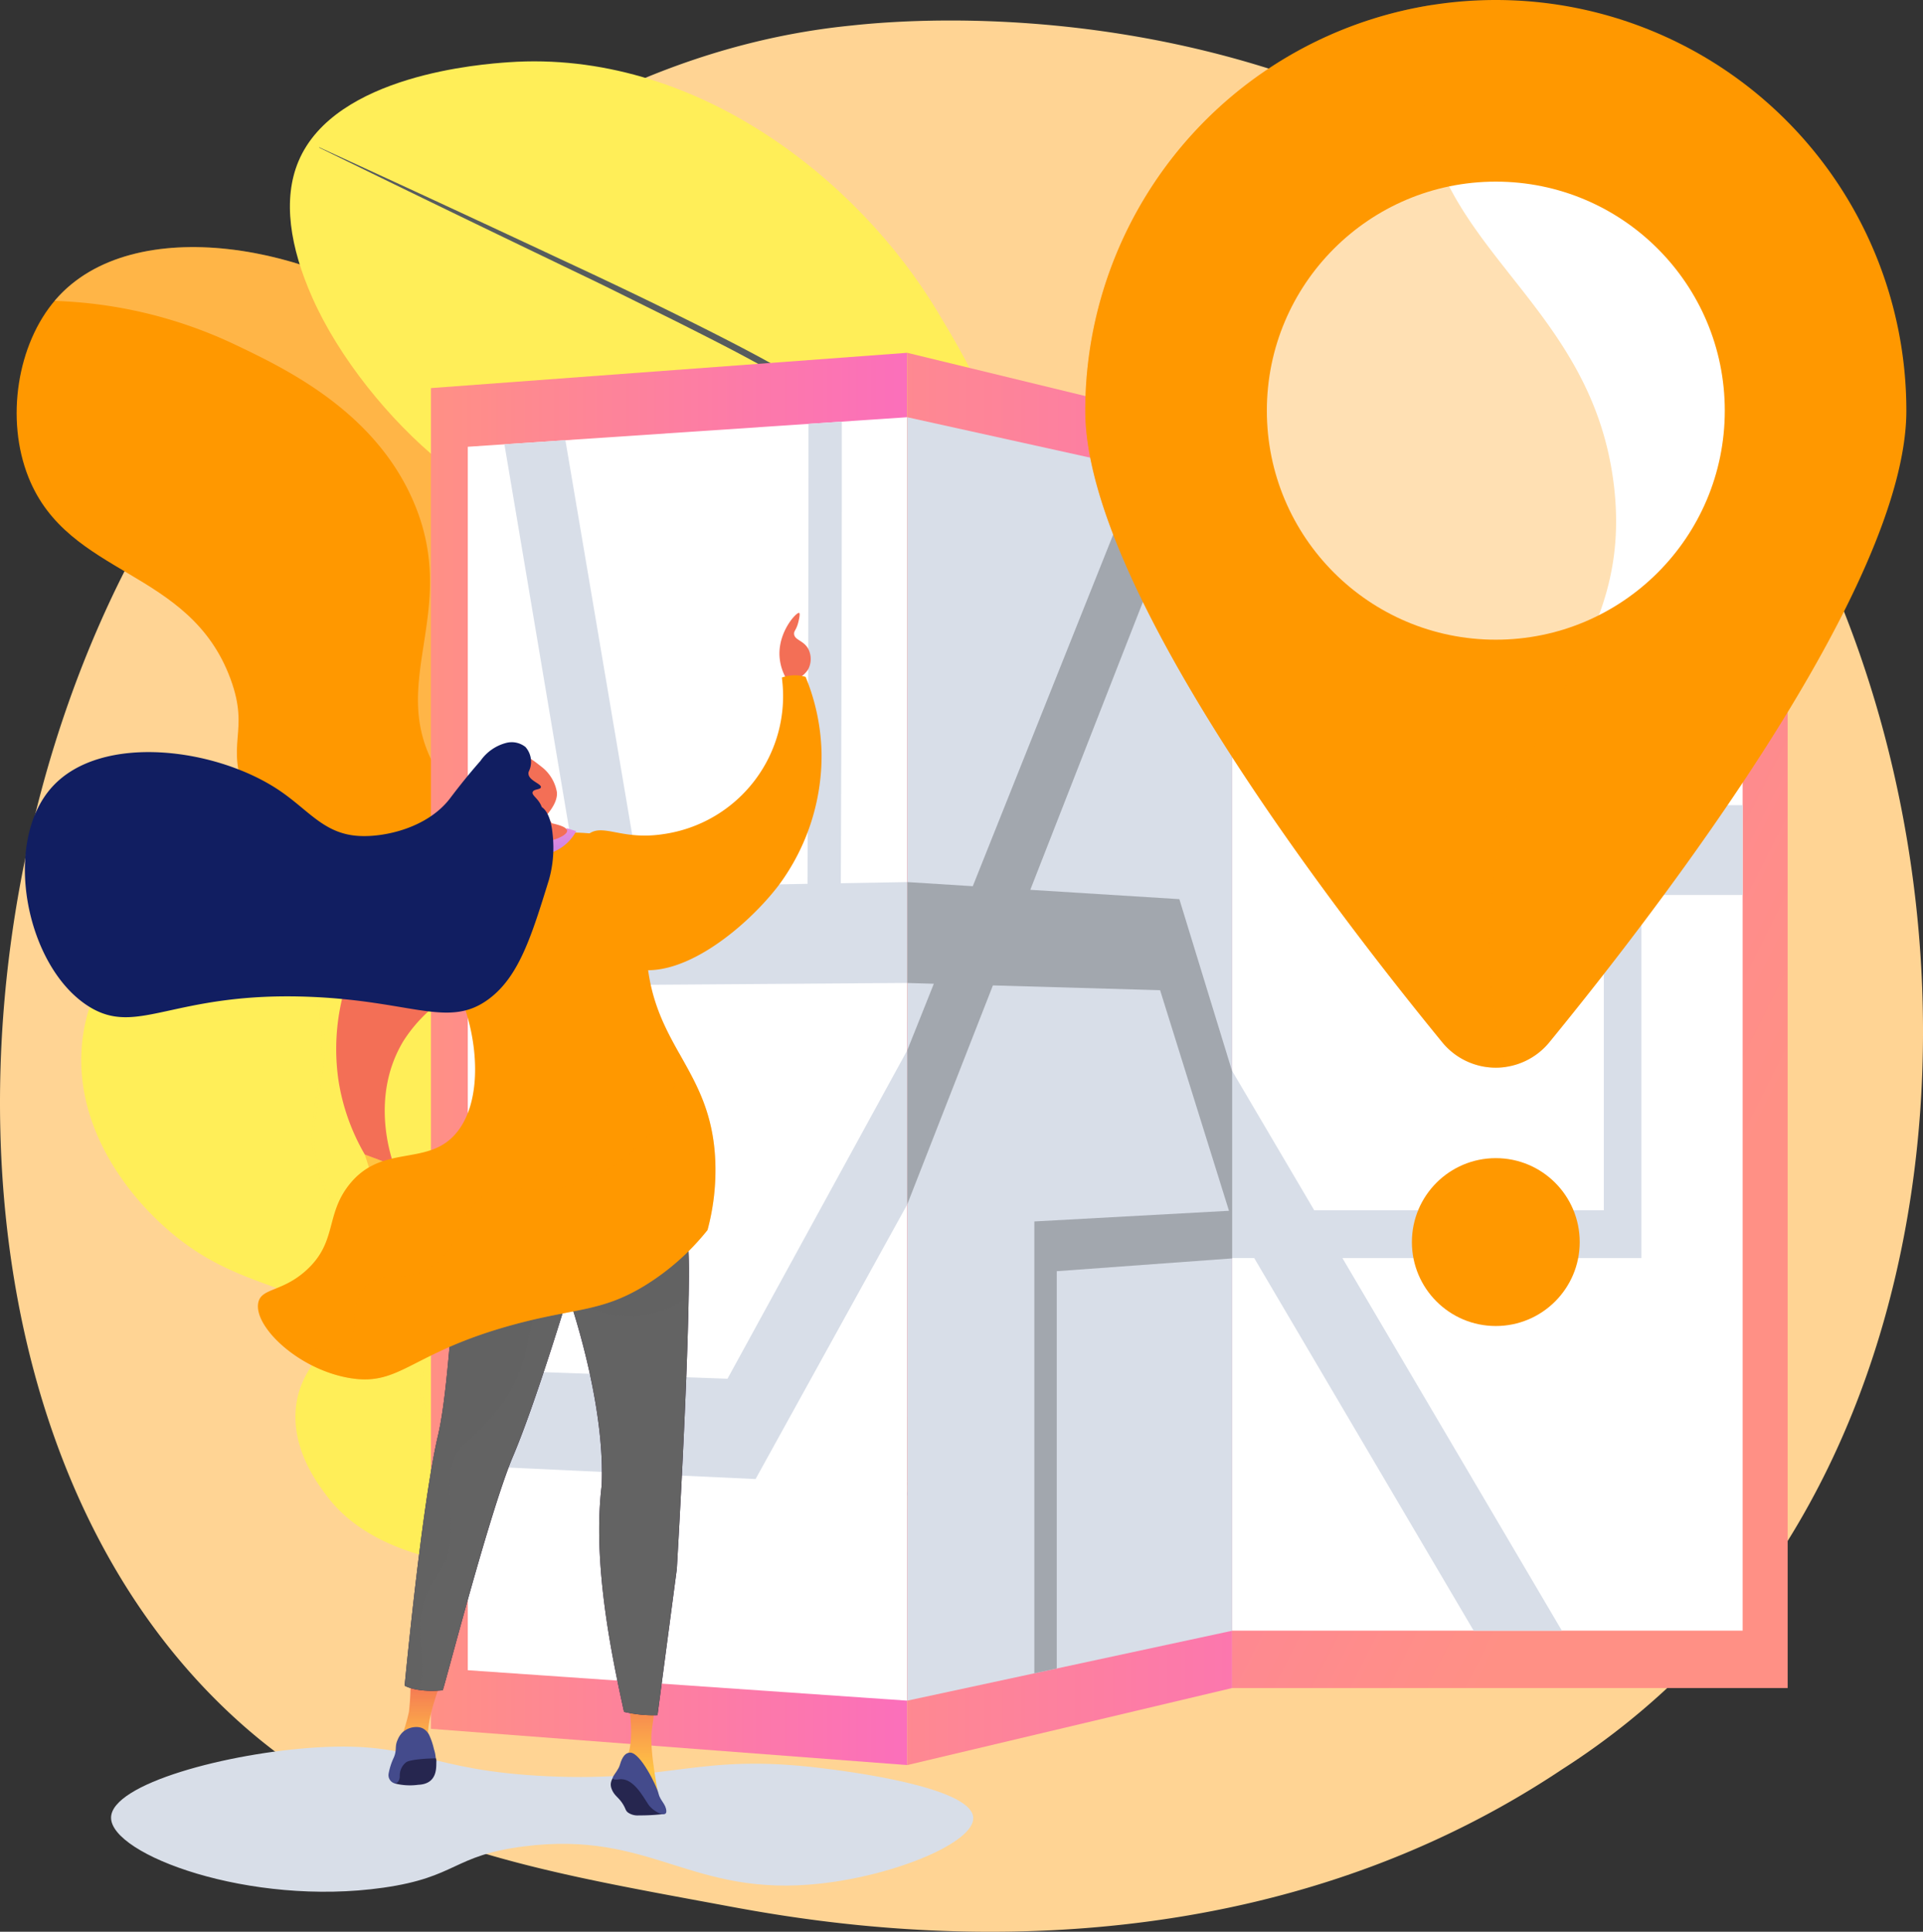 <svg xmlns="http://www.w3.org/2000/svg" xmlns:xlink="http://www.w3.org/1999/xlink" width="255.685" height="256.778" viewBox="0 0 255.685 256.778">
  <rect x="0" y="0" width="255.685" height="256.778" fill="#333333" stroke="none"/>
  <defs>
    <linearGradient id="linear-gradient" x1="0.452" y1="0.003" x2="0.603" y2="0.62" gradientUnits="objectBoundingBox">
      <stop offset="0" stop-color="#aa80f9"/>
      <stop offset="0.996" stop-color="#6165d7"/>
    </linearGradient>
    <clipPath id="clip-path">
      <path id="Trazado_145658" data-name="Trazado 145658" d="M940.962,702.872c-16.969-4.316-21.788-9.549-22.533-13.94-1.219-7.187,8.56-11.617,7.251-19.808-1.508-9.436-15.74-11.394-15.3-17.6.474-6.705,17.229-6.225,20.687-15.878,3.135-8.751-8.951-13.843-8.858-26.554.111-15.175,17.418-18.737,20.459-36.013,2.077-11.8-3.935-21.824-8.653-29.694-10.615-17.706-32.424-34.922-57.1-33.177-3.366.238-23.013,1.627-27.879,13.147-4.933,11.678,6.843,30.168,18.89,39.967,8.732,7.1,16.051,8.373,16.436,13.965.52,7.539-12.43,10.294-13.66,21.28-.65,5.808,2.329,10.77,5.259,15.65,6.641,11.062,13.118,10.65,14.068,16.78,1.3,8.388-10.415,11.814-13.015,24.363-1.853,8.941,2.119,16.733,4.357,21.124C890.092,693.6,913.589,703.4,940.962,702.872Z" transform="translate(-847.88 -510.089)" fill="url(#linear-gradient)"/>
    </clipPath>
    <clipPath id="clip-path-2">
      <path id="Trazado_145661" data-name="Trazado 145661" d="M644.451,1785.787a103.853,103.853,0,0,1-19.416,7.738c-17.792,5.083-48.4,8.623-58.916-5.125-1.293-1.69-4.709-6.155-4.256-11.672.471-5.735,4.706-7.506,4.075-11.091-.862-4.9-9.295-4.531-17.679-10.158-7.12-4.779-15.687-14.88-14.86-26.763.907-13.029,12.57-20.437,13.839-21.216,8.62-5.288,21.9-7.2,30.21-.521,7.349,5.91,8.037,16.324,8.491,23.2,1.027,15.551-5.477,22.545-.792,27.99,4.267,4.959,11.5,1.3,16.69,7.917,2.216,2.827,1.583,4.374,5.048,9.907a45.347,45.347,0,0,0,6.616,8.328C622.509,1792.712,642.665,1786.37,644.451,1785.787Z" transform="translate(-533.344 -1702.707)" fill="#ffee58"/>
    </clipPath>
    <linearGradient id="linear-gradient-2" y1="0.5" x2="1" y2="0.5" gradientUnits="objectBoundingBox">
      <stop offset="0" stop-color="#ff9085"/>
      <stop offset="1" stop-color="#fb6fbb"/>
    </linearGradient>
    <clipPath id="clip-path-3">
      <path id="Trazado_145665" data-name="Trazado 145665" d="M1116.2,1213.127V1050.5l58.437-3.928v170.6Z" transform="translate(-1116.195 -1046.572)" fill="#fff"/>
    </clipPath>
    <linearGradient id="linear-gradient-3" x1="0.273" y1="0.241" x2="1.266" y2="1.373" xlink:href="#linear-gradient-2"/>
    <clipPath id="clip-path-4">
      <rect id="Rectángulo_31514" data-name="Rectángulo 31514" width="151.855" height="67.875" transform="translate(67.875 0) rotate(90)" fill="#fff"/>
    </clipPath>
    <linearGradient id="linear-gradient-4" x1="-0.41" y1="0.499" x2="1.447" y2="0.502" xlink:href="#linear-gradient-2"/>
    <clipPath id="clip-path-5">
      <path id="Trazado_145670" data-name="Trazado 145670" d="M1778.963,1217.173v-170.6l43.2,9.542v151.763Z" transform="translate(-1778.963 -1046.572)" fill="#d8dee8"/>
    </clipPath>
    <linearGradient id="linear-gradient-5" x1="29.002" y1="0.329" x2="28.117" y2="0.987" gradientUnits="objectBoundingBox">
      <stop offset="0" stop-color="#ffc444"/>
      <stop offset="0.996" stop-color="#f36f56"/>
    </linearGradient>
    <linearGradient id="linear-gradient-6" x1="36.725" y1="0.207" x2="36.964" y2="0.651" xlink:href="#linear-gradient-5"/>
    <linearGradient id="linear-gradient-7" x1="20.86" y1="1.152" x2="20.86" y2="-0.027" xlink:href="#linear-gradient-5"/>
    <linearGradient id="linear-gradient-8" x1="10.14" y1="0.734" x2="10.14" y2="-0.116" xlink:href="#linear-gradient-5"/>
    <linearGradient id="linear-gradient-9" x1="1.936" y1="0.5" x2="2.936" y2="0.5" gradientUnits="objectBoundingBox">
      <stop offset="0" stop-color="#311944"/>
      <stop offset="1" stop-color="#893976"/>
    </linearGradient>
    <linearGradient id="linear-gradient-10" x1="-5.729" y1="-9.629" x2="-4.79" y2="-8.251" xlink:href="#linear-gradient-5"/>
    <linearGradient id="linear-gradient-11" x1="7.514" y1="-1.343" x2="8.057" y2="1.115" gradientUnits="objectBoundingBox">
      <stop offset="0.004" stop-color="#e38ddd"/>
      <stop offset="1" stop-color="#9571f6"/>
    </linearGradient>
    <linearGradient id="linear-gradient-12" x1="10.11" y1="0.292" x2="9.363" y2="1.155" xlink:href="#linear-gradient-5"/>
    <linearGradient id="linear-gradient-13" x1="16.322" y1="-13.801" x2="12.888" y2="-8.083" xlink:href="#linear-gradient-5"/>
  </defs>
  <g id="Grupo_83540" data-name="Grupo 83540" transform="translate(-410.818 -417.579)">
    <path id="Trazado_145653" data-name="Trazado 145653" d="M635.741,666.982a97.762,97.762,0,0,1-17.169,13.937c-44.466,29.69-95.3,21.133-111.01,18.208-25.355-4.719-46.757-8.048-65.146-24.661-41.785-37.751-39.752-116.5-7.824-165.285,3.786-5.784,35.666-53.041,86.605-59.7,1.246-.163,2.175-.256,2.99-.342,7.88-.834,56.712-5.238,96.53,28.121a118.787,118.787,0,0,1,23.378,26.525C675.2,551.819,675.294,626.212,635.741,666.982Z" transform="translate(0 -28.185)" fill="#ffd494"/>
    <g id="Grupo_83521" data-name="Grupo 83521" transform="translate(413.031 425.736)">
      <g id="Grupo_83514" data-name="Grupo 83514" transform="translate(0 24.685)">
        <path id="Trazado_145654" data-name="Trazado 145654" d="M581.46,952.973c-50.173,8.615-65.6,1.937-70.158-6.08-2.649-4.661-2.922-12.063-10.478-21.407-6.368-7.875-10.032-7.388-12.759-13.427-4.731-10.474,4.293-16.362.616-26.5-4.026-11.106-16.694-9.151-22.186-22.414-3-7.255.522-8.478-2.152-15.709-5.45-14.738-21.508-13.458-26.843-26.75-3.106-7.739-1.507-17.75,3.6-23.647,10.248-11.828,34.786-7.292,48.666,3.676,1.788,1.413,15.244,12.356,16.547,28.56.786,9.777-3.426,14.336.045,20.289,4.9,8.4,15.983,3.964,20.852,11.424,6.6,10.109-9.052,25.46-1.512,36.836,2.919,4.4,6,3.221,8.921,8.278,4.8,8.317-.794,16.286.31,23.208C536.116,936.741,545.477,945.819,581.46,952.973Z" transform="translate(-435.916 -790.055)" fill="#ff9800"/>
        <path id="Trazado_145655" data-name="Trazado 145655" d="M540.785,823.815c6.511,15.023-4.1,24.518,3.521,36.368,6.191,9.624,15.954,7.657,18.623,16.617,2.559,8.587-5.711,12.736-3.449,22.545,1.865,8.085,8.142,8.126,14.413,18.582,6.312,10.525,3.76,16.835,7,23.265,3.48,6.9,13.354,13.374,39.928,13.753,3.986-.539,8.235-1.192,12.772-1.971-35.983-7.154-45.343-16.232-46.529-23.666-1.1-6.922,4.488-14.891-.31-23.208-2.918-5.057-6-3.874-8.921-8.278-7.54-11.377,8.11-26.727,1.512-36.836-4.869-7.461-15.956-3.026-20.852-11.424-3.471-5.953.741-10.512-.045-20.289-1.3-16.2-14.759-27.148-16.547-28.56-13.879-10.968-38.417-15.5-48.666-3.676-.049.057-.1.117-.145.174A60.45,60.45,0,0,1,517.049,803C523.806,806.22,535.6,811.842,540.785,823.815Z" transform="translate(-488.052 -790.055)" fill="#fff" opacity="0.28" style="mix-blend-mode: soft-light;isolation: isolate"/>
      </g>
      <g id="Grupo_83517" data-name="Grupo 83517" transform="translate(36.323 0)">
        <g id="Grupo_83516" data-name="Grupo 83516">
          <path id="Trazado_145656" data-name="Trazado 145656" d="M940.962,702.872c-16.969-4.316-21.788-9.549-22.533-13.94-1.219-7.187,8.56-11.617,7.251-19.808-1.508-9.436-15.74-11.394-15.3-17.6.474-6.705,17.229-6.225,20.687-15.878,3.135-8.751-8.951-13.843-8.858-26.554.111-15.175,17.418-18.737,20.459-36.013,2.077-11.8-3.935-21.824-8.653-29.694-10.615-17.706-32.424-34.922-57.1-33.177-3.366.238-23.013,1.627-27.879,13.147-2.146,5.08-1.13,11.449,1.818,18.108,3.545,8.012,10.265,16.323,17.072,21.859,8.732,7.1,16.051,8.373,16.436,13.965.52,7.539-12.43,10.294-13.66,21.28-.65,5.808,2.329,10.77,5.259,15.65,6.641,11.062,13.118,10.65,14.068,16.78,1.3,8.388-10.415,11.814-13.015,24.363-1.853,8.941,2.119,16.733,4.357,21.124C890.092,693.6,913.589,703.4,940.962,702.872Z" transform="translate(-847.88 -510.089)" fill="#ffee58"/>
          <g id="Grupo_83515" data-name="Grupo 83515" clip-path="url(#clip-path)">
            <path id="Trazado_145657" data-name="Trazado 145657" d="M789.973,594.227q16.017,7.345,31.976,14.823c5.329,2.473,10.636,4.991,15.9,7.6,2.634,1.3,5.261,2.621,7.87,3.981s5.2,2.76,7.723,4.3c1.26.771,2.5,1.578,3.7,2.473.6.441,1.174.923,1.737,1.42a16.44,16.44,0,0,1,1.569,1.641,10.208,10.208,0,0,1,1.243,1.938,9.694,9.694,0,0,1,.75,2.181,11.883,11.883,0,0,1,.064,4.558,14.533,14.533,0,0,1-1.555,4.256,26.747,26.747,0,0,1-2.5,3.715c-1.833,2.34-3.877,4.463-5.833,6.643A53.824,53.824,0,0,0,847.2,660.6a26.081,26.081,0,0,0-2.026,3.819,20.182,20.182,0,0,0-1.209,4.123,17.549,17.549,0,0,0,2.424,12.387,36.687,36.687,0,0,0,2.535,3.537c.906,1.149,1.847,2.285,2.71,3.5.438.6.841,1.231,1.229,1.871a18.244,18.244,0,0,1,1.02,2.009,15.284,15.284,0,0,1,1.174,4.351,19.053,19.053,0,0,1-.012,4.493,17.45,17.45,0,0,1-1.1,4.36A21.488,21.488,0,0,1,851.83,709c-1.64,2.486-3.677,4.64-5.1,7.143a12.014,12.014,0,0,0-1.464,3.99,12.273,12.273,0,0,0,.094,4.252,13.47,13.47,0,0,0,1.491,4,20.6,20.6,0,0,0,2.566,3.48c1.929,2.175,4.181,4.1,6.008,6.467a15.063,15.063,0,0,1,2.227,3.888,12.835,12.835,0,0,1,.779,4.42,12.359,12.359,0,0,1-.807,4.413,21.7,21.7,0,0,1-2.152,3.9,10.439,10.439,0,0,0-1.784,3.873,6.445,6.445,0,0,0,.713,4.1,12.81,12.81,0,0,0,2.683,3.36,26.759,26.759,0,0,0,3.456,2.662,56.684,56.684,0,0,0,7.739,4.125c2.674,1.2,5.409,2.267,8.17,3.258s5.551,1.907,8.361,2.757c5.616,1.714,11.3,3.211,17,4.607l-.009.039c-5.717-1.346-11.413-2.793-17.049-4.458q-4.23-1.239-8.4-2.686c-2.775-.968-5.526-2.014-8.222-3.195a57.082,57.082,0,0,1-7.831-4.086,27.22,27.22,0,0,1-3.539-2.678,13.038,13.038,0,0,1-2.809-3.474,6.96,6.96,0,0,1-.785-4.417,7.365,7.365,0,0,1,.718-2.154,20.781,20.781,0,0,1,1.124-1.927,21.194,21.194,0,0,0,2.082-3.808,11.78,11.78,0,0,0,.748-4.21,12.235,12.235,0,0,0-.762-4.206,14.436,14.436,0,0,0-2.155-3.716c-1.782-2.287-4.031-4.2-6.012-6.4a21.283,21.283,0,0,1-2.669-3.586,14.184,14.184,0,0,1-1.591-4.209,12.994,12.994,0,0,1-.12-4.51,12.76,12.76,0,0,1,1.53-4.245,31.528,31.528,0,0,1,2.51-3.681c.892-1.171,1.785-2.325,2.587-3.532a20.667,20.667,0,0,0,2.029-3.806,16.647,16.647,0,0,0,1.041-4.16,16.121,16.121,0,0,0-1.115-8.416,32.516,32.516,0,0,0-4.86-7.183,37.53,37.53,0,0,1-2.6-3.616,18.414,18.414,0,0,1-2.56-12.979,21.043,21.043,0,0,1,1.257-4.316,26.927,26.927,0,0,1,2.091-3.958,54.668,54.668,0,0,1,5.5-6.964c1.962-2.193,3.994-4.313,5.781-6.6a25.853,25.853,0,0,0,2.407-3.591,13.611,13.611,0,0,0,1.451-3.984,10.99,10.99,0,0,0-.064-4.189,8.763,8.763,0,0,0-1.794-3.742,15.521,15.521,0,0,0-1.467-1.545c-.536-.476-1.085-.942-1.667-1.373-1.154-.873-2.373-1.672-3.615-2.438-2.487-1.528-5.063-2.93-7.655-4.3s-7.838-4-7.838-4l-7.891-3.911c-2.627-1.312-5.285-2.56-7.927-3.841q-15.881-7.628-31.711-15.373Z" transform="translate(-786.063 -582.808)" fill="#111e61" opacity="0.7" style="mix-blend-mode: soft-light;isolation: isolate"/>
          </g>
        </g>
      </g>
      <g id="Grupo_83520" data-name="Grupo 83520" transform="translate(8.59 105.155)">
        <g id="Grupo_83519" data-name="Grupo 83519">
          <path id="Trazado_145659" data-name="Trazado 145659" d="M644.451,1785.787a103.853,103.853,0,0,1-19.416,7.738c-17.792,5.083-48.4,8.623-58.916-5.125-1.293-1.69-4.709-6.155-4.256-11.672.471-5.735,4.706-7.506,4.075-11.091-.862-4.9-9.295-4.531-17.679-10.158-7.12-4.779-15.687-14.88-14.86-26.763.907-13.029,12.57-20.437,13.839-21.216,8.62-5.288,21.9-7.2,30.21-.521,7.349,5.91,8.037,16.324,8.491,23.2,1.027,15.551-5.477,22.545-.792,27.99,4.267,4.959,11.5,1.3,16.69,7.917,2.216,2.827,1.583,4.374,5.048,9.907a45.347,45.347,0,0,0,6.616,8.328C622.509,1792.712,642.665,1786.37,644.451,1785.787Z" transform="translate(-533.344 -1702.707)" fill="#ffee58"/>
          <g id="Grupo_83518" data-name="Grupo 83518" clip-path="url(#clip-path-2)">
            <path id="Trazado_145660" data-name="Trazado 145660" d="M757.024,1741.229a189.5,189.5,0,0,1-25.113-1.656c-24.925-3.336-27.742-8.918-28.667-10.752-1.439-2.851-1.177-5.248-.9-7.787.311-2.853.632-5.8-1.238-9.9a17.69,17.69,0,0,0-6.081-7.147,17.013,17.013,0,0,1-5.862-6.849c-2.056-4.539-1.433-8.221-.773-12.12a36.194,36.194,0,0,0,.7-6.824c-.157-9.781-6.9-19.8-20.054-29.77l.189-.25c13.231,10.034,20.019,20.133,20.177,30.015a36.466,36.466,0,0,1-.7,6.881c-.651,3.85-1.267,7.487.75,11.939,1.564,3.452,3.606,5.045,5.769,6.732a17.952,17.952,0,0,1,6.174,7.263,17.151,17.151,0,0,1,1.265,10.062c-.272,2.491-.528,4.844.869,7.612.907,1.8,3.668,7.269,28.429,10.582a191.424,191.424,0,0,0,37.486,1.258l.02.312Q763.234,1741.229,757.024,1741.229Z" transform="translate(-657.067 -1652.984)" fill="#ffee58" opacity="0.5" style="mix-blend-mode: soft-light;isolation: isolate"/>
          </g>
        </g>
      </g>
    </g>
    <g id="Grupo_83531" data-name="Grupo 83531" transform="translate(468.117 464.476)">
      <g id="Grupo_83524" data-name="Grupo 83524">
        <path id="Trazado_145662" data-name="Trazado 145662" d="M1124.01,1137.188l-63.332-4.818V954.154l63.332-4.691Z" transform="translate(-1060.678 -949.464)" fill="url(#linear-gradient-2)"/>
        <g id="Grupo_83523" data-name="Grupo 83523" transform="translate(4.895 8.562)">
          <path id="Trazado_145663" data-name="Trazado 145663" d="M1116.2,1213.127V1050.5l58.437-3.928v170.6Z" transform="translate(-1116.195 -1046.572)" fill="#fff"/>
          <g id="Grupo_83522" data-name="Grupo 83522" clip-path="url(#clip-path-3)">
            <path id="Trazado_145664" data-name="Trazado 145664" d="M1120.175,585.682l-62.843,1.845c-.209-34.506-.382-83.81-.041-88.386a9.409,9.409,0,0,1-.738,2.856l-8.326-7.2c-.893,2.074-.92,3.809-.992,8.445-.041,2.631-.07,6.407-.085,11.223-.026,8.061-.016,19.186.029,33.067.077,23.615.232,47.367.234,47.6l.047,7.176,21.559-.4V653.6l-40.658-.773-24.292-48.611-33.369.594,44.818-81.121-7.089-8.66-49.27,89.987-21.2.377c.03-8.161.079-22.67.108-37.118.026-12.762.031-22.979.017-30.367-.029-14.733-.084-14.9-.384-15.835l-3.961,3.494a4.458,4.458,0,0,1-.2-.99c.208,3.065.115,47.81-.009,80.894l-22.14.394c-4.021-23.785-13.422-79.361-13.738-80.9l-7.374,4.679-.018-.091c.4,2.149,8.711,51.562,14.261,84.626l.8,4.759,46.393-.328L922.89,671.257l-56.565-2.018V681.79l60.3,2.8,36.493-66.053,36.332-.257,17,34.323-44.915-.854v97.5l4.7.449V659.14l43.987,1.088,44.361,89.564,8.166-8.127-40.547-81.141,42.266,1.045V601.808l45.7-.852Z" transform="translate(-888.356 -543.447)" fill="#d8dee8"/>
          </g>
        </g>
      </g>
      <g id="Grupo_83527" data-name="Grupo 83527" transform="translate(106.529 10.488)">
        <rect id="Rectángulo_31512" data-name="Rectángulo 31512" width="73.863" height="166.997" transform="translate(73.863 166.997) rotate(180)" fill="url(#linear-gradient-3)"/>
        <g id="Grupo_83526" data-name="Grupo 83526" transform="translate(0 7.513)">
          <rect id="Rectángulo_31513" data-name="Rectángulo 31513" width="151.855" height="67.875" transform="translate(67.875 0) rotate(90)" fill="#fff"/>
          <g id="Grupo_83525" data-name="Grupo 83525" transform="translate(0 0)" clip-path="url(#clip-path-4)">
            <path id="Trazado_145666" data-name="Trazado 145666" d="M614.982,839.563H558.838c-.2-28.229-.357-68.57-.039-72.287a6.5,6.5,0,0,1-.69,2.28l-7.839-6.562c-.846,1.637-.872,3.064-.94,6.878-.039,2.164-.066,5.274-.081,9.241-.025,6.64-.015,15.808.028,27.248.073,19.461.22,39.034.222,39.229l.045,5.912h20.125v41.915h-38.5l-24.143-40.981H472.362l46.155-67.772-7.09-7.82-51.481,75.592h-23.41c.033-7.315.088-20.32.121-33.27.029-11.438.035-20.6.019-27.219-.033-13.208-.094-13.363-.432-14.223l-4.464,2.84a3.434,3.434,0,0,1-.224-.9c.235,2.773.13,43.018-.01,72.777h-25.5c-4.731-21.927-15.915-73.732-16.295-75.18l-8.9,3.776-.022-.086c.488,2.034,10.5,48.383,17.117,79.041l.947,4.39h52.921l-32.407,47.585H351.165V923.9h72.527l40.539-59.525h38.1l17.109,29.041H473.251v85.1h4.991v-78.75h44.943l42.4,71.966,7.507-7.162-38.178-64.8h39.747V851.5h40.323Z" transform="translate(-520.252 -797.436)" fill="#d8dee8"/>
          </g>
        </g>
      </g>
      <g id="Grupo_83530" data-name="Grupo 83530" transform="translate(63.332)">
        <path id="Trazado_145667" data-name="Trazado 145667" d="M1822.16,1126.948l-43.2,10.24V949.464l43.2,10.488Z" transform="translate(-1778.963 -949.464)" fill="url(#linear-gradient-4)"/>
        <g id="Grupo_83529" data-name="Grupo 83529" transform="translate(0 8.562)">
          <path id="Trazado_145668" data-name="Trazado 145668" d="M1778.963,1217.173v-170.6l43.2,9.542v151.763Z" transform="translate(-1778.963 -1046.572)" fill="#d8dee8"/>
          <g id="Grupo_83528" data-name="Grupo 83528" clip-path="url(#clip-path-5)">
            <path id="Trazado_145669" data-name="Trazado 145669" d="M1094.607,749.418,1070.417,747c-.091-26.69-.166-64.841-.018-68.309a9.991,9.991,0,0,1-.321,2.057l-3.694-7.388c-.4,1.438-.416,2.8-.449,6.444-.019,2.068-.031,5.042-.039,8.84-.012,6.358-.007,15.14.013,26.1.035,18.645.105,37.4.106,37.584l.021,5.663,9.341.613v39.008l-18.351,1-12.608-41.092L1024.6,756.28l25.931-66.275-3.748-8.885-29.83,74.679-15.3-.963c.023-8.355.06-23.205.082-37.993.02-13.06.024-23.518.013-31.085-.022-15.091-.064-15.28-.294-16.326l-3.061,2.422a6.978,6.978,0,0,1-.155-1.084c.162,3.238.09,49.577-.007,83.85l-18.442-1.161c-3.61-26.879-12.4-92.264-12.7-94.144l-7.267,2.74-.018-.114c.4,2.674,8.551,62.191,13.766,100.361l.737,5.39,37.467,1.074L989.66,824.13l-55.946,6.041V846.14l59.014-8.4,26.9-68.754,22.231.638,9.157,29.321-25.879,1.416v91.477l2.98-.891V806.975l24.839-1.812,20.567,65.858,3.39-7.582-18.013-58.71,18.712-1.365V758.755l16.994,1.116Z" transform="translate(-1008.241 -693.46)" fill="#a2a7ae"/>
          </g>
        </g>
      </g>
    </g>
    <g id="Grupo_83534" data-name="Grupo 83534" transform="translate(555.117 417.579)">
      <g id="Grupo_83533" data-name="Grupo 83533" transform="translate(0 0)">
        <path id="Trazado_145671" data-name="Trazado 145671" d="M2156.565,472.166c0,23.326-32.678,65.89-47.467,83.959a9.2,9.2,0,0,1-14.24,0c-14.789-18.068-47.467-60.633-47.467-83.959a54.587,54.587,0,1,1,109.174,0Z" transform="translate(-2047.392 -417.579)" fill="#ff9800"/>
        <circle id="Elipse_4075" data-name="Elipse 4075" cx="30.444" cy="30.444" r="30.444" transform="translate(24.143 24.143)" fill="#fff"/>
        <g id="Grupo_83532" data-name="Grupo 83532" transform="translate(0 0.659)" opacity="0.3" style="mix-blend-mode: multiply;isolation: isolate">
          <path id="Trazado_145672" data-name="Trazado 145672" d="M2101.737,540.524c3.463-22.807,18.524-30.107,15.939-51.643-2.981-24.836-24.972-31.451-25.5-53.555a35.106,35.106,0,0,1,1.312-10.276,54.6,54.6,0,0,0-46.094,53.928c0,23.326,32.679,65.89,47.467,83.959a9.177,9.177,0,0,0,8.519,3.264A62.418,62.418,0,0,1,2101.737,540.524Z" transform="translate(-2047.392 -425.05)" fill="#ff9800"/>
        </g>
      </g>
      <circle id="Elipse_4076" data-name="Elipse 4076" cx="11.157" cy="11.157" r="11.157" transform="translate(43.429 153.946)" fill="#ff9800"/>
    </g>
    <g id="Grupo_83539" data-name="Grupo 83539" transform="translate(414.127 499.044)">
      <path id="Trazado_145673" data-name="Trazado 145673" d="M672.612,3053.511c-16.279-1.978-19.64,1.848-36.2,1.1-16.291-.738-17.409-4.638-30.716-3.84-11.964.718-27.37,4.847-27.425,9.324-.06,4.928,18.458,11.857,36.2,9.325,9.873-1.409,9.192-4.275,18.649-5.485,17.134-2.192,22.171,6.857,39.492,4.936,10.023-1.111,20.486-5.488,20.295-8.776C692.666,3055.948,675.512,3053.863,672.612,3053.511Z" transform="translate(-566.813 -2899.964)" fill="#d8dee8"/>
      <g id="Grupo_83538" data-name="Grupo 83538" transform="translate(0 0)">
        <g id="Grupo_83537" data-name="Grupo 83537">
          <path id="Trazado_145674" data-name="Trazado 145674" d="M1587.319,1350.573a6.765,6.765,0,0,1-1.1-3.466c-.085-3.215,2.3-5.723,2.621-5.579.172.078-.047,1.02-.169,1.437-.255.869-.53.953-.507,1.353.047.822,1.234.854,1.859,1.944a2.94,2.94,0,0,1,0,2.789A3.323,3.323,0,0,1,1587.319,1350.573Z" transform="translate(-1485.89 -1341.522)" fill="url(#linear-gradient-5)"/>
          <path id="Trazado_145675" data-name="Trazado 145675" d="M966.234,2165.009l.917-3.154-3.827-2.835-2.385-.892,1.412,4.413Z" transform="translate(-915.742 -2086.127)" fill="url(#linear-gradient-6)"/>
          <path id="Trazado_145676" data-name="Trazado 145676" d="M1020.491,2951.136s-2.093,5.265-1.542,7.6a23.542,23.542,0,0,1-3.7-.33,25.5,25.5,0,0,0,1.079-3.591,35.353,35.353,0,0,0,.22-4.208Z" transform="translate(-965.263 -2808.733)" fill="url(#linear-gradient-7)"/>
          <path id="Trazado_145677" data-name="Trazado 145677" d="M1332.271,3096a1.651,1.651,0,0,0-.4.967,1.575,1.575,0,0,0,.119.648c.357.939.917,1.063,1.522,2.06.37.609.3.792.638,1.067a2.217,2.217,0,0,0,1.454.388,25.835,25.835,0,0,0,3.362-.19q-1.127-1.452-2.4-2.944-.559-.654-1.115-1.276l-2.208-.746Z" transform="translate(-1253.972 -2941.285)" fill="#26264f"/>
          <path id="Trazado_145678" data-name="Trazado 145678" d="M1348.746,2974.669s1.262,6.587-.344,8.431c-1.368,1.844.661.528.661.528l2.423,2.115,1.454,2.511s-1.338-6.447-.981-9,.535-4.284.535-4.284Z" transform="translate(-1268.611 -2830.672)" fill="url(#linear-gradient-8)"/>
          <path id="Trazado_145679" data-name="Trazado 145679" d="M1055.4,2144.109s3.391,3.034,3.391,15.528-1.606,39.624-1.606,39.624l-2.57,19.423a16.983,16.983,0,0,1-4.45-.44c-1.606-7.318-4.224-19.7-2.975-30.049.536-11.245-4.462-25.345-4.462-25.345s-4.284,14.279-7.318,21.418-8.811,29.506-9.347,31.112c-3.551.322-5.067-.617-5.067-.617s2.277-24.07,4.418-33.172,1.963-31.056,5.533-37.3C1038.977,2141.075,1055.4,2144.109,1055.4,2144.109Z" transform="translate(-970.503 -2072.161)" fill="url(#linear-gradient-9)"/>
          <path id="Trazado_145680" data-name="Trazado 145680" d="M1055.4,2144.108s3.391,3.034,3.391,15.529-1.607,39.624-1.607,39.624l-2.57,19.423a16.983,16.983,0,0,1-4.45-.44c-1.606-7.318-4.224-19.7-2.975-30.049.536-11.245-4.462-25.345-4.462-25.345s-4.284,14.279-7.318,21.418-8.811,29.506-9.347,31.112c-3.551.322-5.067-.617-5.067-.617s2.277-24.069,4.418-33.172,1.963-31.056,5.533-37.3C1038.977,2141.074,1055.4,2144.108,1055.4,2144.108Z" transform="translate(-970.503 -2072.16)" fill="#636363"/>
          <path id="Trazado_145681" data-name="Trazado 145681" d="M1037.781,2167c-1.057,6.874-3.172,10.575-8.459,15.333-4.23,3.172-1.057,10.046-2.644,15.333-.529,1.586-2.115,3.172-2.644,4.759-1.968,3.935-.13,8.748-1.022,12.915a5.656,5.656,0,0,1-2.018-.578s2.277-24.069,4.418-33.172,1.963-31.056,5.533-37.3c8.032-3.213,24.452-.179,24.452-.179s3.391,3.034,3.391,15.529c0,1.014-.011,2.125-.03,3.309-3.521,3.115-10.721,3.808-15.162.354a2.1,2.1,0,0,0-.848-.385l-.023-.066-.018.062C1040.686,2162.542,1038.24,2165.167,1037.781,2167Z" transform="translate(-970.503 -2072.16)" fill="#636363" opacity="0.25" style="mix-blend-mode: multiply;isolation: isolate"/>
          <g id="Grupo_83535" data-name="Grupo 83535" transform="translate(48.338 148.1)">
            <path id="Trazado_145682" data-name="Trazado 145682" d="M1010.8,3065.466s.522,0,.478.674.235,2.991-2.417,3.1a8.119,8.119,0,0,1-3.147-.187,21.705,21.705,0,0,1,.7-2.217l.848-1.087,2.282-.239Z" transform="translate(-1004.904 -3061.563)" fill="#26264f"/>
            <path id="Trazado_145683" data-name="Trazado 145683" d="M996.592,3027.435a8.441,8.441,0,0,1,.685-2.15c.468-1.053.084-1.447.531-2.406a2.866,2.866,0,0,1,.632-.958,2.74,2.74,0,0,1,1.872-.713,1.9,1.9,0,0,1,.881.206,2.059,2.059,0,0,1,.793.837,9.317,9.317,0,0,1,.639,1.895,4.706,4.706,0,0,1,.237,1.224c-.7,0-3.369.108-3.934.522a2.215,2.215,0,0,0-.848,1.8c0,.7-.348,1.021-.7,1A1.142,1.142,0,0,1,996.592,3027.435Z" transform="translate(-996.574 -3021.207)" fill="#444b8c"/>
          </g>
          <path id="Trazado_145684" data-name="Trazado 145684" d="M1337.126,3059.795c-.6.009-1.036.485-1.366,1.63s-1.917,2.159-.066,1.917,3.195,2.379,3.855,3.349,2.435,1.831,2.391.883-.827-1.39-1.047-2.359S1338.488,3059.773,1337.126,3059.795Z" transform="translate(-1256.651 -2908.293)" fill="#444b8c"/>
          <path id="Trazado_145685" data-name="Trazado 145685" d="M925.5,1729.648c-.439-1.221-3.18-9.241,1.25-16.555a19.714,19.714,0,0,1,10.8-8.205c5.446-1.608,8.176.458,9.895-1.444,2.916-3.227-.387-14.22-6.777-16.422-7.2-2.482-15.842,7.062-19.344,13.33a28.9,28.9,0,0,0-3.2,18.081,28.221,28.221,0,0,0,3.486,9.76Z" transform="translate(-876.414 -1656.192)" fill="url(#linear-gradient-10)"/>
          <path id="Trazado_145686" data-name="Trazado 145686" d="M836.67,1672.629c6.429-.257,11.387-.155,14.188,2.644,2.958,2.956-.031,6.293.611,14.026.983,11.839,8.527,14.731,9.095,26.742a30.668,30.668,0,0,1-1.025,9.346,32.271,32.271,0,0,1-8.365,7.4c-5.82,3.541-9.195,2.923-17.552,5.211-13.671,3.741-14.887,8.2-21.666,7.062-6.851-1.147-12.862-6.913-12.136-10.079.435-1.9,3.2-1.359,6.376-4.251,4.1-3.727,2.518-7.285,5.634-11.29,4.475-5.753,10.71-2.236,14.524-7.222,3.858-5.044,2.328-14.982-.924-20.4-2.124-3.538-3.034-7.685-4.841-11.4a2.575,2.575,0,0,1-.248-1.446c.293-2.416,4.321-3.727,7.372-4.688A36.372,36.372,0,0,1,836.67,1672.629Z" transform="translate(-768.775 -1643.35)" fill="#ff9800"/>
          <path id="Trazado_145687" data-name="Trazado 145687" d="M1173.6,1666.539l-1.268-.39s-.332,1.717-4.408,1.931a6.091,6.091,0,0,1-3.726-1.268l-.866.632a6.662,6.662,0,0,0,4.923,2.314A6.065,6.065,0,0,0,1173.6,1666.539Z" transform="translate(-1100.295 -1637.526)" fill="url(#linear-gradient-11)"/>
          <g id="Grupo_83536" data-name="Grupo 83536" transform="translate(0 17.205)">
            <path id="Trazado_145688" data-name="Trazado 145688" d="M1179.713,1562.445a5.432,5.432,0,0,0-2.06-3.352c-1.362-1.082-1.639-1.191-2.106-1.28l-.639-.1-.07,0a6.365,6.365,0,0,0-1.7.6c-.651.458-.171,3.7,1.8,7.731l.233,1.024c-1.72.3-2.146.613-2.159.86-.029.537,1.854,1.221,3.6,1.266,2.188.056,4.512-.885,4.468-1.588-.018-.284-.431-.635-2.02-.98l-.745-1.047C1178.542,1565.314,1179.893,1563.834,1179.713,1562.445Z" transform="translate(-1108.985 -1555.859)" fill="url(#linear-gradient-12)"/>
            <path id="Trazado_145689" data-name="Trazado 145689" d="M1212.474,1602.518c-.5-.3-.875.342-.641.9a1.1,1.1,0,0,0,1.5.575C1213.806,1603.659,1213.142,1602.918,1212.474,1602.518Z" transform="translate(-1144.451 -1596.642)" fill="url(#linear-gradient-13)"/>
            <path id="Trazado_145690" data-name="Trazado 145690" d="M452.032,1542.524c6.534-7.09,21.736-5.146,30.168.549,3.918,2.646,5.929,5.771,10.559,6.033,3.52.2,9.118-1.124,12.067-4.936.372-.48,1.857-2.495,4.088-5.035a5.993,5.993,0,0,1,3.478-2.409,2.936,2.936,0,0,1,2.514.559,2.967,2.967,0,0,1,.652,2.677c-.122.5-.279.556-.256.885.063.924,1.746,1.327,1.653,1.792-.067.333-.943.211-1.094.629-.165.458.8.851,1.211,2,.775.519,1.264,1.809,1.433,3.536a15.731,15.731,0,0,1-.487,6.154c-2.316,7.478-3.972,12.827-7.98,15.815-5.307,3.955-10.086.3-23.586-.274-18.486-.791-23.095,5.475-29.738,1.189C448.417,1566.335,445.249,1549.886,452.032,1542.524Z" transform="translate(-448.345 -1536.658)" fill="#111e61"/>
          </g>
          <path id="Trazado_145691" data-name="Trazado 145691" d="M1305.723,1435.931a18.529,18.529,0,0,1-15.813,20.818c-5.615.849-8.037-1.571-10,.078-3.33,2.8-1.561,14.139,4.468,17.194,6.8,3.443,16.659-4.829,20.985-10.56a28.9,28.9,0,0,0,5.639-17.474,28.21,28.21,0,0,0-2.119-10.145,5.006,5.006,0,0,0-3.16.089Z" transform="translate(-1205.075 -1427.331)" fill="#ff9800"/>
          <path id="Trazado_145692" data-name="Trazado 145692" d="M828.691,2043.048c1.644-1.686-.166-5.084,2.263-7.611,2.254-2.345,4.805-.45,8.433-2.468,4.653-2.588,3.371-7.326,7.816-9.873,3.2-1.832,4.7.138,9.668-.823a20.118,20.118,0,0,0,13.987-10.49,18.029,18.029,0,0,0,1.8-7.486c2.231,3.986,4.545,7.806,4.85,14.252a30.67,30.67,0,0,1-1.025,9.346,32.272,32.272,0,0,1-8.365,7.4c-5.82,3.541-9.194,2.924-17.552,5.211-13.671,3.741-14.887,8.2-21.666,7.062a18.352,18.352,0,0,1-10.557-5.975C824.658,2044.411,827.5,2044.271,828.691,2043.048Z" transform="translate(-785.717 -1945.859)" fill="#ff9800" opacity="0.3" style="mix-blend-mode: multiply;isolation: isolate"/>
        </g>
      </g>
    </g>
  </g>
</svg>
